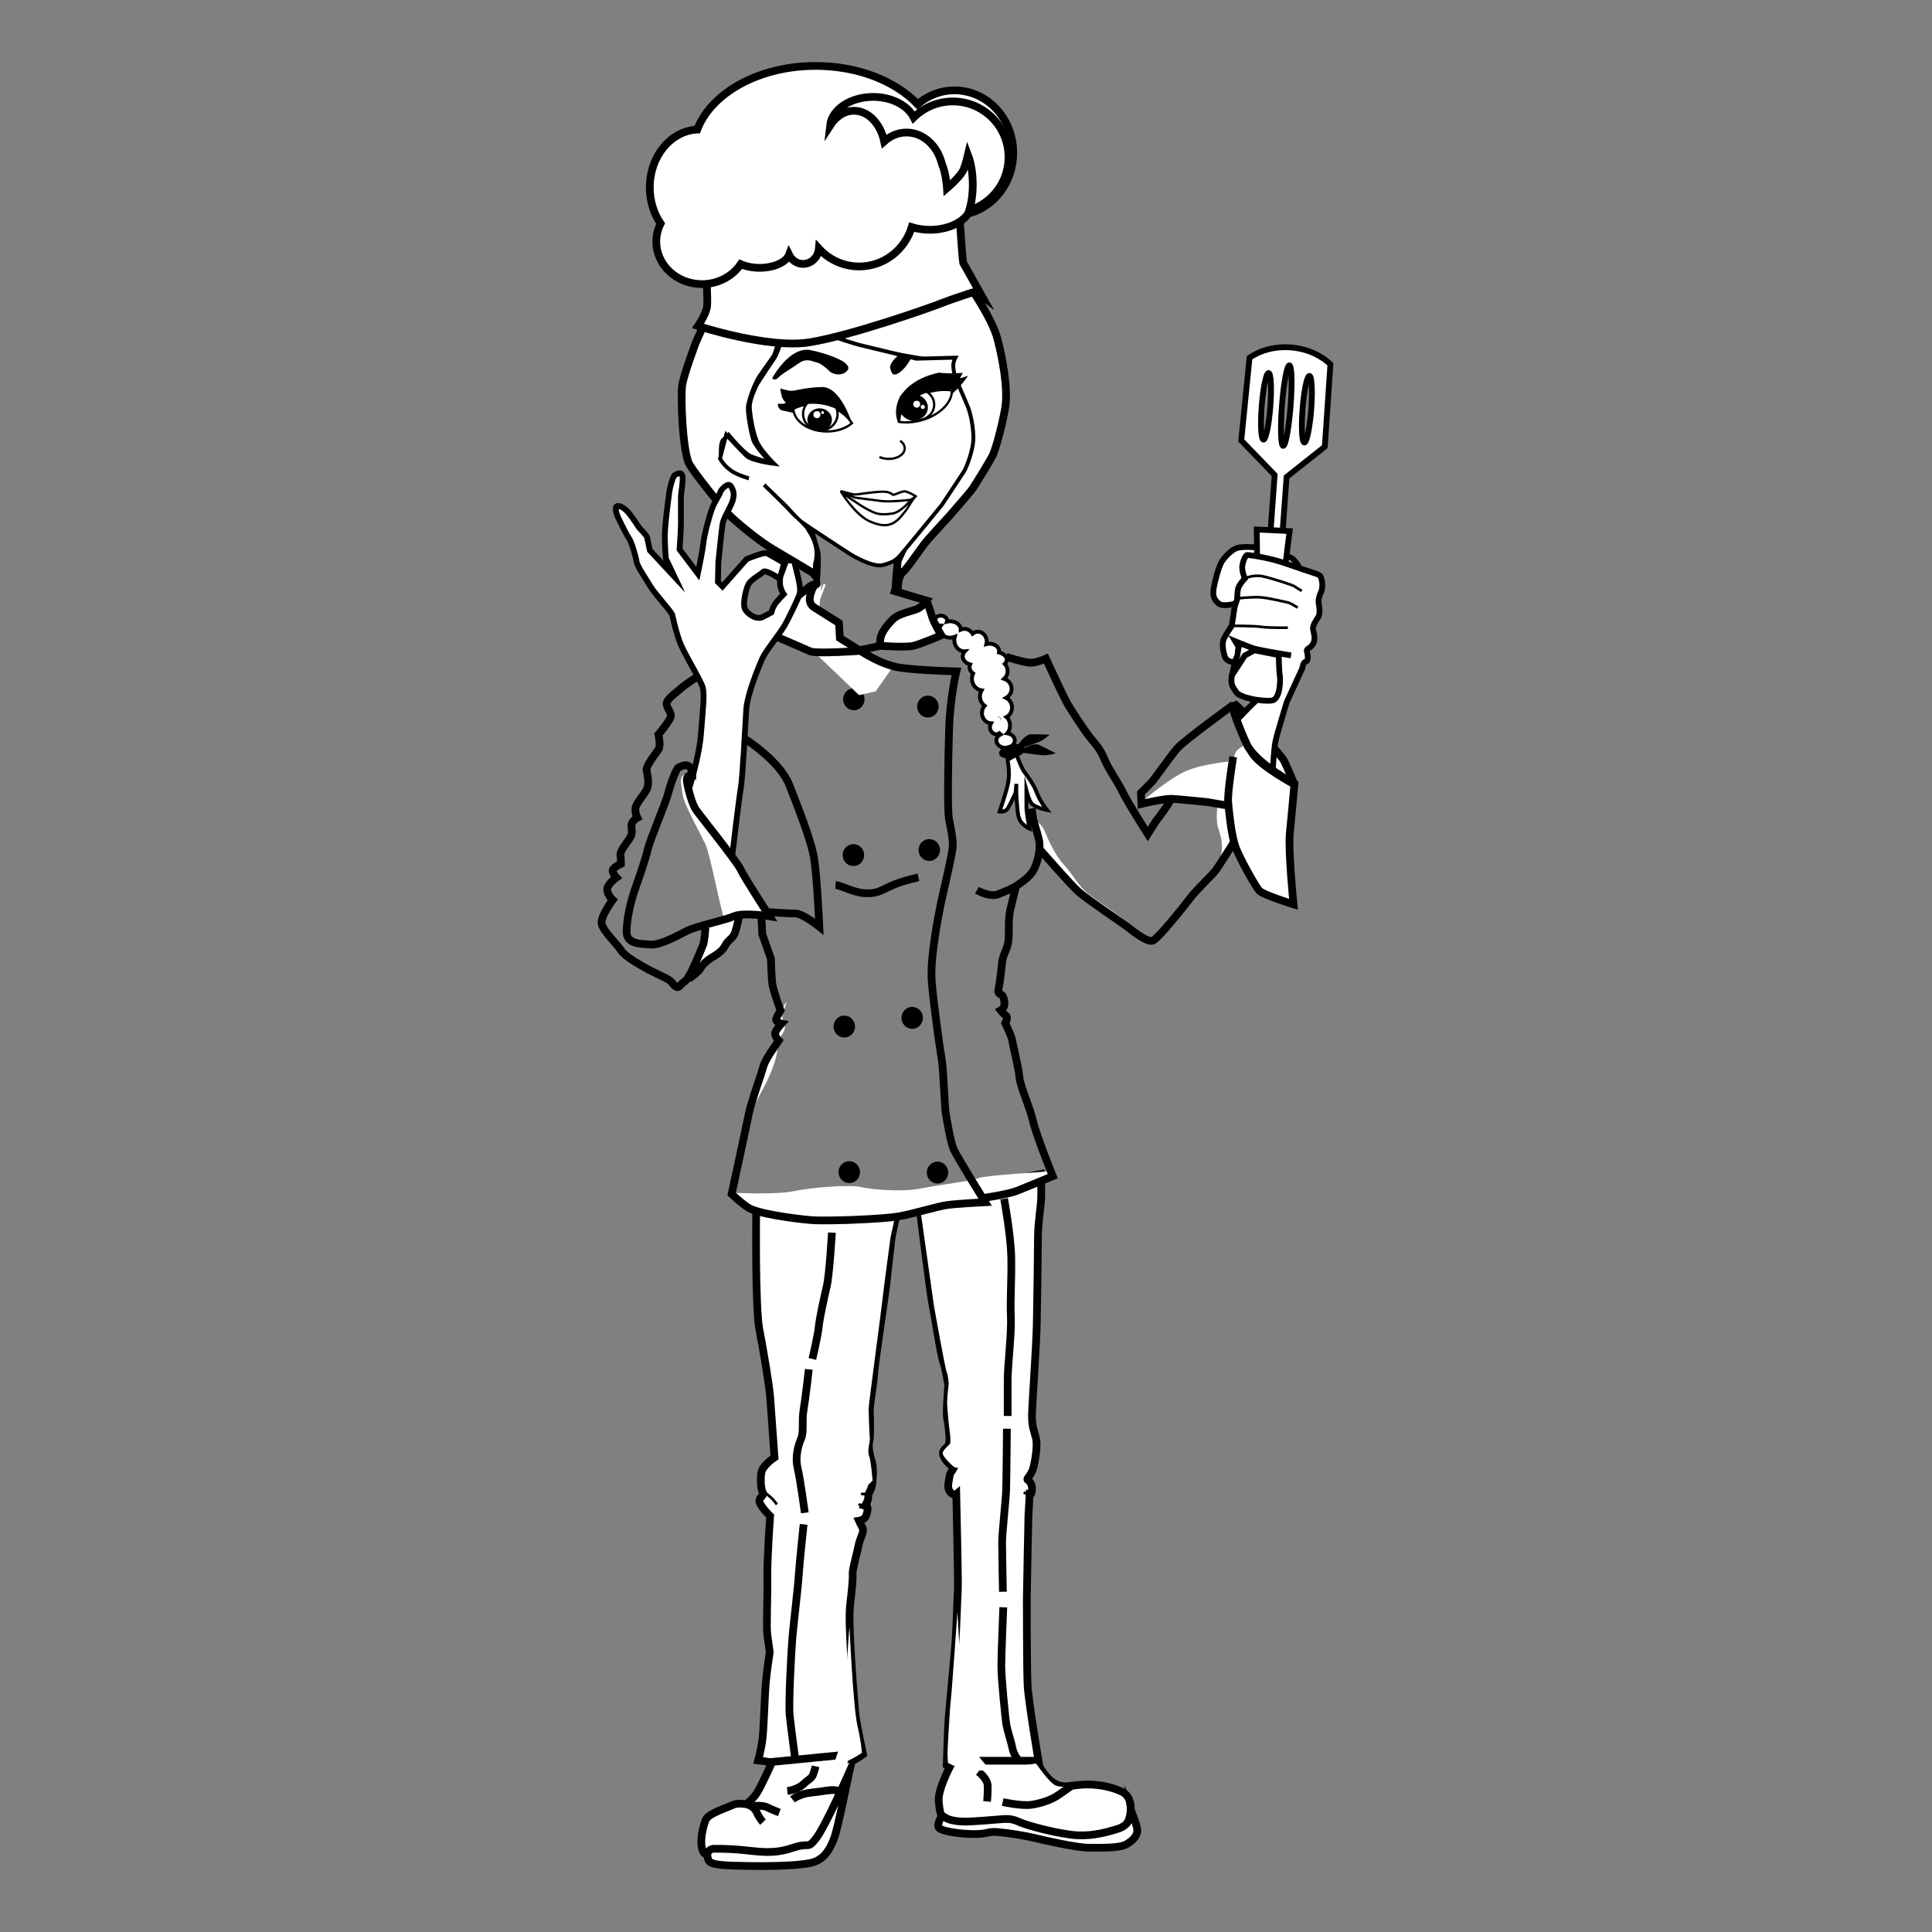 <?xml version="1.0" encoding="utf-8"?>
<!-- Generator: Adobe Illustrator 16.0.0, SVG Export Plug-In . SVG Version: 6.00 Build 0)  -->
<!DOCTYPE svg PUBLIC "-//W3C//DTD SVG 1.1//EN" "http://www.w3.org/Graphics/SVG/1.1/DTD/svg11.dtd">
<svg version="1.1" id="Calque_1" xmlns="http://www.w3.org/2000/svg" xmlns:xlink="http://www.w3.org/1999/xlink" x="0px" y="0px"
	 width="250px" height="250px" viewBox="0 0 250 250" enable-background="new 0 0 250 250" xml:space="preserve">
<rect x="0" y="0" width="250" height="250" fill="#808080" stroke="none"/>
<g id="schattierung">
	<g>
		<path fill="#FFFFFF" stroke="#000000" stroke-miterlimit="10" d="M97.85,156.614c0,0-0.155,12.481,0.412,15.421
			c0.568,2.939,1.29,7.323,1.393,8.715c0.103,1.393,0.567,7.84,0.567,7.84s-1.547,1.031-1.702,1.96
			c-0.155,0.928-0.051,2.27,0.207,2.631c0.257,0.359-0.774,0.617-0.362,1.392c0.413,0.774,1.29,1.6,1.29,1.6
			s-0.412,5.777-0.361,8.047c0.051,2.27-0.154,6.188,0,7.323c0.155,1.136,0.309,2.269,0.309,2.269s-0.36,2.218-0.515,4.023
			s-0.258,6.241-0.464,7.529c-0.207,1.289-0.516,2.425-0.516,2.425s1.032,0.103,2.063,0.361c1.031,0.257,4.332,0.771,5.982,0.722
			c1.65-0.051,3.971-0.929,4.384-1.135c0.413-0.207,1.134-0.723,1.134-0.723s-0.774-3.713-0.928-4.797
			c-0.154-1.082-0.619-7.58-0.67-8.922c-0.052-1.341-0.258-4.074-0.052-5.775c0.206-1.702,0.361-3.3,0.31-3.868
			c-0.052-0.567,0.619-2.837,0.773-3.714c0.155-0.876,0.774-1.753,0.516-2.217c-0.258-0.464-0.464-0.929-0.464-0.929
			s0.722-0.104,0.928-0.67c0.207-0.567,0.258-1.187,0.052-1.238c-0.207-0.051-0.207-0.051-0.207-0.051s0.465-0.671,0.414-1.135
			s0.412-0.825,0.515-1.6c0.103-0.773,0.207-2.218-0.104-3.196c-0.309-0.98-0.412-1.911-0.257-2.427
			c0.154-0.516,0.103-3.197,0.052-3.817c-0.052-0.618,0.515-3.713,0.566-4.899s1.496-10.624,1.6-11.759
			c0.103-1.135,0.67-5.931,0.67-5.931l0.567-2.682l3.095-0.671c0,0,1.341,10.831,1.599,12.018s1.032,6.395,1.393,7.427
			c0.36,1.031,0.67,3.146,0.67,3.146s-0.31,3.403-0.155,4.178c0.155,0.773,0.464,2.939,0.207,3.455
			c-0.258,0.515-0.98,0.671-0.67,1.444c0.309,0.773,0.876,1.135,1.186,1.444c0.31,0.31-0.309,0.464-0.413,1.236
			c-0.103,0.774-0.361,1.497,0.104,2.013c0.464,0.516,0.773,0.258,0.773,0.258s0.258,11.037,0.207,12.225
			c-0.052,1.186-0.207,5.363-0.31,6.859c-0.103,1.495-0.773,8.509-0.876,9.747c-0.104,1.238-0.258,6.188-0.258,6.188
			s2.218,0.876,4.59,0.928c2.372,0.052,3.868-0.051,4.899-0.361c1.032-0.308,2.424-0.875,2.424-0.875s-1.341-7.891-1.444-9.954
			c-0.104-2.063-0.104-10.573-0.104-11.294c0-0.723,0.207-10.572,0.207-10.572l0.154-2.786c0,0,0.258,0.104,0.31-0.67
			c0.052-0.773-0.361-1.135-0.567-1.289c-0.207-0.156,0.517-0.569,0.774-1.653c0.258-1.083,0.516-2.836,0.31-3.713
			c-0.207-0.877-0.567-1.496-0.515-3.197c0.051-1.701,0.567-8.871,0.618-11.656s0.154-9.438,0.154-11.191
			c0-1.753,0.361-3.816,0.413-5.003c0.051-1.186-0.052-3.146-0.052-3.146l-20.114,3.816l-16.659-0.772L97.85,156.614z"/>
		<path fill="none" stroke="#000000" stroke-width="0.346" stroke-miterlimit="10" d="M101.462,170.283"/>
		<ellipse cx="110.485" cy="90.486" rx="1.389" ry="1.418"/>
		<ellipse cx="120.066" cy="91.428" rx="1.389" ry="1.418"/>
		<ellipse cx="110.43" cy="110.648" rx="1.389" ry="1.419"/>
		<ellipse cx="120.248" cy="109.992" rx="1.389" ry="1.418"/>
		<ellipse cx="109.251" cy="132.833" rx="1.389" ry="1.419"/>
		<ellipse cx="118.037" cy="131.708" rx="1.389" ry="1.418"/>
		<ellipse cx="109.897" cy="151.673" rx="1.39" ry="1.418"/>
		<ellipse cx="121.313" cy="151.732" rx="1.389" ry="1.419"/>
		<path fill="#FFFFFF" stroke="#000000" stroke-miterlimit="10" d="M90.019,44.373c0,0-1.515,4.063-1.739,5.439
			c-0.221,1.359,0.032,8.798,0.952,10.308c0.919,1.508,4.286,5.658,5.057,6.453s3.798,3.354,5.67,4.45
			c1.871,1.095,5.221,3.11,5.221,3.11l0.454,0.547c0,0,0.202-2.679-0.035-3.431s-0.886-3.033-0.886-3.033l-5.981-6.076l-5.211-2.876
			c0,0-0.09-1.941,0.243-2.189c0.332-0.25,0.505-0.435,0.505-0.435s1.827,2.175,2.649,2.551c0.822,0.375,2.487,0.878,2.775,0.869
			c0.29-0.009,0.512-0.033,0.512-0.033s-2.192-2.243-2.502-3.196c-0.31-0.953-0.753-3.523-0.675-4.184
			c0.08-0.66,0.713-2.706,1.471-3.859c0.756-1.152,1.728-2.371,1.913-2.779c0.184-0.409,0.78-2.511,0.78-2.511l-2.942-0.832
			l-6.963-1.139L90.019,44.373z"/>
		<path fill="#FFFFFF" stroke="#000000" stroke-miterlimit="10" d="M115.897,76.532c-0.114-0.085,0.271-3.968,0.271-3.968
			l2.195-4.838l4.989-8.268l-1.437-12.367l-11.059-1.898l-2.773-1.536c0,0,5.428-5.949,11.076-5.982
			c5.647-0.032,6.16-0.729,6.16-0.729l0.603,0.782c0,0,2.491,3.649,3.134,6.08c0.643,2.432,1.428,6.507,1.01,8.981
			c-0.417,2.475-1.27,5.396-1.573,6.054c-0.304,0.658-2.405,4.1-2.782,4.578c-0.376,0.479-2.438,2.879-2.844,3.325
			c-0.408,0.446-2.855,3.094-3.259,3.646c-1.869,2.554-2.211,3.116-2.873,3.738c-0.468,0.44-0.714,2.139-0.419,2.525"/>
		<path fill="#FFFFFF" d="M132.393,85.188"/>
		<path fill="#FFFFFF" stroke="#000000" stroke-width="0.5" stroke-miterlimit="10" d="M93.975,56.26l-0.805,3.08
			c0,0,0.588,1.148,1.885,1.838c1.298,0.688,3.337,1.099,3.337,1.099l3.275,3.167c0,0,1.545,1.727,2.09,2.125
			c0.545,0.397,6.042,4.012,6.215,4.109c0.174,0.099,2.961,1.814,4.295,1.438c1.335-0.376,1.671-0.63,2.293-1.337
			c0.622-0.707,5.306-6.431,5.306-6.431s2.541-3.808,2.882-4.357c0.342-0.55,1.25-2.894,1.211-4.451
			c-0.04-1.557-0.393-3.054-0.67-3.78c-0.277-0.729-1.507-3.503-1.635-3.797c-0.129-0.291-0.385-1.534-0.275-1.982
			c0.109-0.447,0.247-0.698,0.247-0.698l-5.046,0.132l-7.371-1.778c0,0-2.784-0.75-5.101-1.785c-2.258-1.01-4.043-2.495-4.089-2.5
			c-0.092-0.008-1.13,4.411-1.13,4.411s-0.488,1.303-0.621,1.484s-2.177,3.229-2.323,3.521c-0.147,0.292-0.94,1.933-0.919,2.883
			c0.021,0.95,0.447,3.75,1.146,4.91c0.698,1.159,2.032,2.47,2.032,2.47s-2.874-0.352-3.59-1.019
			C95.899,58.343,93.975,56.26,93.975,56.26z"/>
		<g>
			<path fill="#FFFFFF" d="M109.574,63.92l5.64,0.618l2.964-0.299c0,0-1.742,2.416-2.046,2.542
				c-0.305,0.124-4.352-0.473-4.352-0.473L109.574,63.92z"/>
			<path d="M115.832,66.845c-0.996-0.037-4.027-0.482-4.058-0.487l-0.017-0.003l-2.309-2.498l5.766,0.631l3.068-0.309l-0.064,0.088
				c-0.179,0.25-1.758,2.433-2.067,2.56C116.121,66.837,116.057,66.853,115.832,66.845z M111.805,66.263
				c0.249,0.035,3.079,0.448,4.03,0.483c0.208,0.007,0.264-0.007,0.278-0.012c0.208-0.085,1.262-1.471,1.96-2.436l-2.859,0.289
				l-0.006-0.001l-5.508-0.604L111.805,66.263z"/>
		</g>
		<g>
			<path fill="#FFFFFF" d="M102.657,52.899c0.063,1.551,1.867,2.846,4.129,2.929c1.398,0.052,2.657-0.37,3.455-1.064
				c-0.926-1.425-2.638-2.416-4.631-2.488C104.536,52.234,103.524,52.466,102.657,52.899z"/>
			<path d="M106.781,55.977c-2.329-0.086-4.206-1.436-4.272-3.07l-0.004-0.097l0.086-0.043c0.917-0.459,1.963-0.681,3.024-0.642
				c1.982,0.074,3.757,1.029,4.75,2.557l0.07,0.109l-0.097,0.083C109.474,55.627,108.177,56.028,106.781,55.977z M102.813,52.989
				c0.13,1.438,1.852,2.612,3.98,2.69c1.249,0.047,2.452-0.306,3.251-0.945c-0.952-1.382-2.602-2.244-4.439-2.313
				C104.627,52.387,103.664,52.583,102.813,52.989z"/>
		</g>
		<g>
			<path fill="#FFFFFF" d="M120.395,50.684c-2.441,0.625-4.155,2.312-4.076,3.905c0.841,0.126,1.795,0.081,2.77-0.168
				c2.441-0.626,4.155-2.312,4.076-3.905C122.325,50.39,121.369,50.435,120.395,50.684z"/>
			<path d="M117.006,54.801L117.006,54.801c-0.242-0.009-0.48-0.03-0.709-0.065l-0.12-0.019l-0.006-0.121
				c-0.084-1.679,1.716-3.424,4.187-4.056c0.713-0.184,1.427-0.263,2.12-0.236c0.242,0.008,0.48,0.031,0.71,0.065l0.119,0.018
				l0.007,0.121c0.083,1.681-1.717,3.424-4.187,4.056C118.414,54.747,117.7,54.827,117.006,54.801z M116.465,54.459
				c0.179,0.023,0.366,0.039,0.552,0.045c0.665,0.024,1.351-0.052,2.036-0.228c2.275-0.582,3.95-2.128,3.967-3.631
				c-0.181-0.023-0.367-0.039-0.553-0.046c-0.665-0.024-1.35,0.053-2.036,0.228C118.157,51.41,116.48,52.956,116.465,54.459z"/>
		</g>
		<g>
			
				<ellipse transform="matrix(0.037 -0.999 0.999 0.037 48.674 157.651)" fill="#FFFFFF" cx="106.147" cy="53.567" rx="2.136" ry="2.232"/>
			<path d="M106.064,55.85c-1.311-0.049-2.34-1.112-2.294-2.371c0.047-1.259,1.152-2.244,2.463-2.194
				c1.312,0.047,2.341,1.111,2.294,2.371C108.481,54.914,107.376,55.898,106.064,55.85z M106.223,51.579
				c-1.149-0.042-2.116,0.814-2.157,1.91c-0.04,1.095,0.861,2.021,2.009,2.063c1.148,0.044,2.116-0.813,2.156-1.909
				C108.272,52.548,107.371,51.622,106.223,51.579z"/>
		</g>
		<g>
			
				<ellipse transform="matrix(0.037 -0.999 0.999 0.037 61.909 168.947)" fill="#FFFFFF" cx="118.611" cy="52.353" rx="2.041" ry="2.27"/>
			<path d="M118.533,54.538c-1.333-0.05-2.38-1.07-2.336-2.278c0.045-1.206,1.166-2.147,2.499-2.098
				c1.333,0.05,2.381,1.071,2.336,2.277C120.987,53.646,119.866,54.588,118.533,54.538z M118.684,50.459
				c-1.169-0.043-2.151,0.77-2.19,1.812c-0.039,1.044,0.881,1.927,2.05,1.971c1.169,0.043,2.152-0.771,2.192-1.813
				C120.775,51.386,119.854,50.502,118.684,50.459z"/>
		</g>
		<g>
			<path fill="#FFFFFF" d="M108.753,63.536c0,0,0.074,0.021,0.193,0.056c0.422,0.117,1.407,0.386,1.705,0.397
				c0.381,0.015,3.468-0.573,4.287-0.288c0.819,0.286,0.432,0.399,0.819,0.286c0.388-0.113,0.779-0.354,1.227-0.401
				s1.509,0.63,1.509,0.63s-0.399,0.433-0.847,0.479s-2.5,0.29-3.77,0.116l-3.292-0.429L108.753,63.536z"/>
			<path d="M114.547,65.015c-0.257-0.011-0.489-0.029-0.691-0.056l-3.313-0.432l-1.851-0.856l0.111-0.273l0,0
				c0,0,0.072,0.02,0.184,0.051c0.85,0.239,1.475,0.386,1.67,0.393c0.098,0.004,0.456-0.046,0.87-0.103
				c0.838-0.114,2.105-0.29,2.896-0.261c0.245,0.01,0.429,0.037,0.563,0.084c0.42,0.146,0.548,0.255,0.616,0.315
				c0.025-0.006,0.068-0.02,0.113-0.032c0.134-0.039,0.271-0.096,0.416-0.155c0.262-0.106,0.533-0.219,0.838-0.251
				c0.028-0.004,0.058-0.004,0.089-0.004c0.505,0.02,1.413,0.592,1.515,0.657l0.149,0.095l-0.121,0.131
				c-0.018,0.02-0.442,0.474-0.94,0.526l-0.104,0.011C117.046,64.909,115.688,65.056,114.547,65.015z M110.626,64.239l3.269,0.425
				c0.193,0.026,0.416,0.044,0.663,0.054c1.12,0.041,2.462-0.104,2.968-0.158l0.104-0.011c0.231-0.024,0.468-0.181,0.62-0.308
				c-0.332-0.194-0.902-0.497-1.203-0.508c-0.016-0.002-0.032-0.002-0.047,0c-0.262,0.028-0.513,0.131-0.756,0.23
				c-0.145,0.061-0.295,0.122-0.445,0.166c-0.125,0.036-0.175,0.051-0.23,0.049c-0.082-0.002-0.129-0.046-0.16-0.075
				c-0.045-0.041-0.139-0.128-0.52-0.261c-0.105-0.037-0.267-0.06-0.478-0.066c-0.764-0.029-2.016,0.144-2.845,0.258
				c-0.525,0.071-0.803,0.109-0.921,0.104c-0.081-0.003-0.203-0.022-0.35-0.053L110.626,64.239z"/>
		</g>
		<g>
			<path fill="#FFFFFF" d="M108.848,63.663c0,0,1.815,2.967,3.699,3.802c1.883,0.835,2.998,0.637,4.121-0.723
				c0.255-0.31,0.638-0.768,0.834-1.102c0.597-1.015,0.881-1.319,0.881-1.319s-0.345,0.189-0.888,0.79
				c-0.399,0.444-1.278,1.24-2.041,1.347c-1.797,0.253-2.229-0.046-3.293-0.596c-0.505-0.262-1.277-0.771-1.949-1.231
				C109.469,64.118,108.848,63.663,108.848,63.663z"/>
			<path d="M114.355,68.109c-0.53-0.02-1.14-0.187-1.868-0.509c-1.905-0.844-3.691-3.736-3.766-3.859
				c-0.037-0.061-0.026-0.139,0.026-0.187c0.051-0.049,0.131-0.052,0.187-0.011c0.007,0.005,0.629,0.46,1.362,0.965
				c0.866,0.596,1.516,1.006,1.934,1.223l0.179,0.093c0.633,0.329,1.05,0.548,1.777,0.573c0.337,0.013,0.745-0.015,1.248-0.087
				c0.706-0.098,1.559-0.861,1.951-1.298c0.553-0.613,0.912-0.813,0.927-0.822c0.047-0.025,0.104-0.024,0.149,0.005
				c0.045,0.027,0.073,0.078,0.071,0.132c-0.001,0.034-0.015,0.068-0.039,0.095c-0.012,0.013-0.292,0.323-0.862,1.294
				c-0.192,0.327-0.549,0.759-0.809,1.073l-0.04,0.048C116.027,67.751,115.278,68.143,114.355,68.109z M109.429,64.265
				c0.651,0.916,1.908,2.501,3.177,3.064c0.692,0.308,1.269,0.466,1.76,0.484c0.821,0.029,1.496-0.33,2.187-1.165l0.041-0.05
				c0.253-0.307,0.602-0.727,0.781-1.033c0.062-0.105,0.121-0.203,0.176-0.295c-0.253,0.27-1.192,1.21-2.075,1.335
				c-0.527,0.073-0.941,0.102-1.3,0.089c-0.795-0.03-1.259-0.271-1.903-0.607l-0.178-0.094c-0.429-0.221-1.09-0.639-1.966-1.241
				C109.875,64.578,109.635,64.41,109.429,64.265z"/>
		</g>
		<g>
			<path d="M116.358,46.076c0,0-1.185,0.977-1.015,1.557c0.169,0.582,0.22,0.966,1.005,0.421c0.786-0.546,1.404-1.735,1.404-1.735
				L116.358,46.076z"/>
			<path d="M115.753,48.464L115.753,48.464c-0.331-0.012-0.424-0.34-0.523-0.687l-0.029-0.103c-0.192-0.655,0.934-1.607,1.063-1.714
				l0.053-0.043l1.662,0.29l-0.094,0.179c-0.025,0.051-0.644,1.229-1.451,1.788C116.136,48.382,115.926,48.47,115.753,48.464z
				 M116.4,46.232c-0.427,0.365-1.015,1.02-0.915,1.359l0.029,0.103c0.093,0.326,0.145,0.47,0.249,0.473l0,0
				c0.069,0.003,0.212-0.037,0.5-0.235c0.569-0.395,1.056-1.156,1.257-1.503L116.4,46.232z"/>
		</g>
		<g>
			<path d="M100.105,48.919c0,0,2.191-4.003,4.788-3.461c2.597,0.544,5.299,1.665,4.633,2.407c-0.666,0.74-1.801,0.379-2.107,0.049
				c-0.307-0.33-1.174-1.063-1.681-1.147c-0.507-0.083-1.313-0.687-2.429,0.102c-1.114,0.789-2.221,1.385-2.62,1.817
				C100.29,49.118,100.105,48.919,100.105,48.919z"/>
			<path d="M100.22,49.112c-0.136-0.005-0.21-0.077-0.224-0.092l-0.073-0.078l0.051-0.094c0.082-0.15,2.042-3.679,4.522-3.586
				c0.143,0.005,0.285,0.021,0.426,0.051c1.779,0.372,4.534,1.251,4.827,2.146c0.06,0.181,0.02,0.354-0.114,0.504
				c-0.378,0.421-0.861,0.495-1.2,0.482c-0.494-0.018-0.941-0.229-1.127-0.432c-0.322-0.345-1.153-1.029-1.595-1.102
				c-0.124-0.02-0.258-0.065-0.4-0.115c-0.232-0.08-0.495-0.169-0.794-0.181c-0.383-0.014-0.752,0.107-1.125,0.372
				c-0.44,0.311-0.881,0.594-1.271,0.844c-0.588,0.378-1.097,0.705-1.326,0.953C100.591,49.009,100.396,49.12,100.22,49.112z
				 M104.486,45.559c-1.955-0.073-3.648,2.438-4.12,3.21c0.055-0.033,0.126-0.089,0.213-0.184c0.255-0.277,0.753-0.596,1.383-1.001
				c0.388-0.248,0.826-0.53,1.26-0.837c0.43-0.304,0.857-0.443,1.308-0.426c0.342,0.013,0.64,0.113,0.879,0.195
				c0.136,0.047,0.253,0.088,0.352,0.104c0.591,0.097,1.501,0.908,1.765,1.193c0.141,0.151,0.512,0.321,0.92,0.336
				c0.275,0.011,0.667-0.047,0.969-0.384c0.062-0.069,0.078-0.136,0.053-0.214c-0.191-0.582-2.258-1.456-4.607-1.948
				C104.739,45.578,104.612,45.563,104.486,45.559z"/>
		</g>
		<g>
			<path d="M124.039,48.913c0.095-0.117,0.196-0.296,0.294-0.5c-0.533,0.049-1.084,0.063-1.648,0.042
				c-0.352-0.012-0.839-0.044-1.178-0.082c-3.174,0.674-5.328,2.537-5.412,4.81c-0.014,0.389,0.039,0.77,0.149,1.14
				c0.047-0.012,0.093-0.024,0.139-0.036c0.005-1.561,1.695-3.181,4.077-3.791c0.975-0.25,1.93-0.296,2.77-0.168
				c0.007,0.147,0,0.298-0.023,0.446c0.642-0.576,1.203-1.199,1.67-1.86C124.351,49.102,123.799,49.209,124.039,48.913z"/>
			<path d="M116.141,54.501l-0.041-0.137c-0.116-0.394-0.168-0.792-0.154-1.187c0.085-2.313,2.256-4.255,5.529-4.95l0.024-0.005
				l0.023,0.003c0.349,0.039,0.837,0.07,1.167,0.082c0.545,0.021,1.094,0.006,1.63-0.041l0.261-0.023l-0.114,0.236
				c-0.094,0.193-0.184,0.35-0.264,0.463c0.148-0.02,0.377-0.08,0.624-0.169l0.442-0.158l-0.272,0.384
				c-0.472,0.667-1.041,1.301-1.692,1.885l-0.309,0.277l0.063-0.41c0.014-0.099,0.022-0.197,0.023-0.294
				c-0.18-0.022-0.365-0.039-0.552-0.046c-0.665-0.025-1.349,0.052-2.035,0.228c-2.293,0.588-3.96,2.122-3.965,3.647l-0.001,0.113
				l-0.163,0.043c-0.029,0.008-0.058,0.016-0.087,0.024L116.141,54.501z M121.514,48.522c-3.123,0.671-5.191,2.5-5.271,4.664
				c-0.008,0.211,0.005,0.421,0.037,0.632c0.296-1.494,1.948-2.905,4.142-3.467c0.713-0.183,1.427-0.263,2.12-0.237
				c0.242,0.009,0.479,0.031,0.71,0.066l0.119,0.018l0.006,0.122c0.002,0.028,0.002,0.06,0.003,0.09
				c0.407-0.389,0.779-0.798,1.108-1.222c-0.141,0.035-0.285,0.062-0.393,0.056c-0.154-0.005-0.218-0.074-0.244-0.132
				c-0.04-0.086-0.016-0.185,0.072-0.292c0.047-0.06,0.099-0.138,0.155-0.237c-0.463,0.031-0.933,0.038-1.4,0.021
				C122.351,48.592,121.868,48.562,121.514,48.522z"/>
		</g>
		<g>
			<ellipse transform="matrix(0.037 -0.999 0.999 0.037 61.214 168.961)" cx="118.285" cy="52.715" rx="1.512" ry="1.633"/>
			<path d="M118.227,54.373c-0.982-0.038-1.753-0.812-1.72-1.726c0.034-0.916,0.861-1.631,1.842-1.595
				c0.981,0.037,1.752,0.812,1.719,1.727C120.034,53.694,119.208,54.41,118.227,54.373z M118.339,51.35
				c-0.819-0.03-1.507,0.558-1.535,1.309c-0.028,0.751,0.615,1.388,1.434,1.418c0.817,0.031,1.505-0.556,1.533-1.309
				C119.799,52.017,119.157,51.381,118.339,51.35z"/>
		</g>
		<path d="M110.242,54.764c0,0-1.447-4.732-3.884-4.684c-2.437,0.05-3.571,0.594-4.201,0.477c-0.63-0.118-1.191-0.292-1.191-0.292
			s0.073,0.646,0.227,1.106c0.153,0.461,0.513,0.747,0.513,0.747s-0.402,0.222-0.843,0.121c-0.439-0.102-0.127,0.758,0.312,0.859
			c0.439,0.1,1.382,0.308,1.382,0.308l0.19-0.654c0.886-0.392,1.907-0.576,2.979-0.485
			C107.713,52.435,109.385,53.297,110.242,54.764z"/>
		<g>
			<ellipse transform="matrix(0.037 -0.999 0.999 0.037 47.858 158.302)" cx="106.065" cy="54.32" rx="1.339" ry="1.435"/>
			<path d="M106.008,55.81c-0.873-0.032-1.558-0.726-1.527-1.545c0.031-0.82,0.765-1.461,1.638-1.428
				c0.873,0.031,1.557,0.725,1.527,1.545C107.616,55.201,106.881,55.842,106.008,55.81z M106.107,53.134
				c-0.708-0.026-1.306,0.484-1.329,1.141c-0.025,0.658,0.533,1.213,1.241,1.238c0.709,0.026,1.306-0.485,1.331-1.143
				C107.374,53.714,106.817,53.158,106.107,53.134z"/>
		</g>
		<circle fill="#FFFFFF" cx="105.708" cy="53.654" r="0.455"/>
		<circle fill="#FFFFFF" cx="118.621" cy="52.303" r="0.451"/>
		<circle fill="#FFFFFF" cx="106.448" cy="53.387" r="0.188"/>
		<circle fill="#FFFFFF" cx="119.411" cy="52.659" r="0.266"/>
		<g>
			
				<ellipse transform="matrix(0.037 -0.999 0.999 0.037 32.306 157.745)" fill="#FFFFFF" cx="98.005" cy="62.109" rx="0.968" ry="1.07"/>
			<path fill="#FFFFFF" d="M97.964,63.131c-0.617-0.022-1.101-0.497-1.081-1.058c0.021-0.561,0.54-0.998,1.157-0.976
				c0.617,0.022,1.102,0.497,1.081,1.058S98.581,63.153,97.964,63.131z M98.037,61.196c-0.563-0.021-1.036,0.374-1.055,0.879
				c-0.019,0.508,0.424,0.937,0.986,0.957s1.035-0.374,1.054-0.881C99.041,61.646,98.599,61.218,98.037,61.196z"/>
		</g>
		
			<linearGradient id="SVGID_1_" gradientUnits="userSpaceOnUse" x1="190.958" y1="-3944.336" x2="207.427" y2="-3944.336" gradientTransform="matrix(0.999 0.037 0.037 -0.999 64.732 -3913.359)">
			<stop  offset="0" style="stop-color:#FFFFFF;stop-opacity:0"/>
			<stop  offset="0.01" style="stop-color:#FFFFFF;stop-opacity:0.028"/>
			<stop  offset="0.059" style="stop-color:#FFFFFF;stop-opacity:0.166"/>
			<stop  offset="0.113" style="stop-color:#FFFFFF;stop-opacity:0.317"/>
			<stop  offset="0.173" style="stop-color:#FFFFFF;stop-opacity:0.486"/>
			<stop  offset="0.244" style="stop-color:#FFFFFF;stop-opacity:0.686"/>
			<stop  offset="0.356" style="stop-color:#FFFFFF"/>
			<stop  offset="0.535" style="stop-color:#FFFFFF;stop-opacity:0.855"/>
			<stop  offset="0.6" style="stop-color:#FFFFFF;stop-opacity:0.803"/>
			<stop  offset="0.646" style="stop-color:#FFFFFF;stop-opacity:0.766"/>
			<stop  offset="0.682" style="stop-color:#FFFFFF;stop-opacity:0.736"/>
			<stop  offset="0.714" style="stop-color:#FFFFFF;stop-opacity:0.71"/>
			<stop  offset="0.718" style="stop-color:#FFFFFF;stop-opacity:0.707"/>
			<stop  offset="1" style="stop-color:#FFFFFF;stop-opacity:0"/>
		</linearGradient>
		<path fill="url(#SVGID_1_)" d="M112.896,31.462c6.778,0.863,11.981,4.976,12.566,9.597c0.025-0.217,0.043-0.436,0.051-0.657
			c0.197-5.324-4.625-9.823-10.772-10.052c-1.931-0.071-3.761,0.287-5.371,0.977C110.508,31.267,111.69,31.308,112.896,31.462z"/>
		<path fill="#FFFFFF" d="M98.445,65.502c4.281,1.979,6.981,5.299,6.578,7.842c0.054-0.107,0.103-0.217,0.145-0.331
			c1.034-2.734-1.351-6.169-5.328-7.675c-1.249-0.473-2.507-0.698-3.675-0.701C96.919,64.862,97.684,65.15,98.445,65.502z"/>
		
			<linearGradient id="SVGID_2_" gradientUnits="userSpaceOnUse" x1="185.704" y1="-3946.143" x2="206.274" y2="-3946.143" gradientTransform="matrix(0.999 0.037 0.037 -0.999 64.732 -3913.359)">
			<stop  offset="0" style="stop-color:#FFFFFF;stop-opacity:0"/>
			<stop  offset="0.01" style="stop-color:#FFFFFF;stop-opacity:0.028"/>
			<stop  offset="0.059" style="stop-color:#FFFFFF;stop-opacity:0.166"/>
			<stop  offset="0.113" style="stop-color:#FFFFFF;stop-opacity:0.317"/>
			<stop  offset="0.173" style="stop-color:#FFFFFF;stop-opacity:0.486"/>
			<stop  offset="0.244" style="stop-color:#FFFFFF;stop-opacity:0.686"/>
			<stop  offset="0.356" style="stop-color:#FFFFFF"/>
			<stop  offset="0.535" style="stop-color:#FFFFFF;stop-opacity:0.855"/>
			<stop  offset="0.6" style="stop-color:#FFFFFF;stop-opacity:0.803"/>
			<stop  offset="0.646" style="stop-color:#FFFFFF;stop-opacity:0.766"/>
			<stop  offset="0.682" style="stop-color:#FFFFFF;stop-opacity:0.736"/>
			<stop  offset="0.714" style="stop-color:#FFFFFF;stop-opacity:0.71"/>
			<stop  offset="0.718" style="stop-color:#FFFFFF;stop-opacity:0.707"/>
			<stop  offset="1" style="stop-color:#FFFFFF;stop-opacity:0"/>
		</linearGradient>
		<path fill="url(#SVGID_2_)" d="M124.295,42.107c0.004-0.219-0.001-0.438-0.018-0.659c-0.012-0.162-0.03-0.323-0.053-0.482
			c-0.021-0.455-0.132-0.895-0.319-1.313c-1.503-4.357-7.154-7.314-13.637-6.829c-2.305,0.172-4.44,0.759-6.274,1.647
			c1.348-0.203,2.759-0.312,4.21-0.312c3.907,0.001,7.472,0.787,10.266,2.101c-0.306-0.04-0.619-0.065-0.937-0.075
			c-1.185-0.035-2.307,0.146-3.291,0.493c0.699-0.031,1.425-0.012,2.167,0.065c2.365,0.245,4.427,1.017,5.84,2.062
			C123.261,39.803,123.967,40.917,124.295,42.107z"/>
		
			<linearGradient id="SVGID_3_" gradientUnits="userSpaceOnUse" x1="183.948" y1="-3950.841" x2="206.123" y2="-3950.841" gradientTransform="matrix(0.999 0.037 0.037 -0.999 64.732 -3913.359)">
			<stop  offset="0" style="stop-color:#FFFFFF;stop-opacity:0"/>
			<stop  offset="0.01" style="stop-color:#FFFFFF;stop-opacity:0.028"/>
			<stop  offset="0.059" style="stop-color:#FFFFFF;stop-opacity:0.166"/>
			<stop  offset="0.113" style="stop-color:#FFFFFF;stop-opacity:0.317"/>
			<stop  offset="0.173" style="stop-color:#FFFFFF;stop-opacity:0.486"/>
			<stop  offset="0.244" style="stop-color:#FFFFFF;stop-opacity:0.686"/>
			<stop  offset="0.356" style="stop-color:#FFFFFF"/>
			<stop  offset="0.535" style="stop-color:#FFFFFF;stop-opacity:0.855"/>
			<stop  offset="0.6" style="stop-color:#FFFFFF;stop-opacity:0.803"/>
			<stop  offset="0.646" style="stop-color:#FFFFFF;stop-opacity:0.766"/>
			<stop  offset="0.682" style="stop-color:#FFFFFF;stop-opacity:0.736"/>
			<stop  offset="0.714" style="stop-color:#FFFFFF;stop-opacity:0.71"/>
			<stop  offset="0.718" style="stop-color:#FFFFFF;stop-opacity:0.707"/>
			<stop  offset="1" style="stop-color:#FFFFFF;stop-opacity:0"/>
		</linearGradient>
		<path fill="url(#SVGID_3_)" d="M123.73,45.591c-3.097,0.006-6.711-0.479-10.473-1.495c-4.45-1.202-8.348-2.942-11.196-4.851
			l0.065,0.069c0.266-0.258,0.361-0.615,0.375-0.983l-0.119-0.041c2.849,1.908,6.747,3.65,11.196,4.851
			c3.762,1.017,7.377,1.501,10.473,1.496l-0.166,0.005c-0.011,0.35-0.313,0.592-0.337,0.948"/>
		<path d="M114.882,59.528c-0.406-0.014-0.801-0.102-1.144-0.252l0.121-0.272c0.308,0.136,0.665,0.215,1.034,0.229
			c1.093,0.04,2.003-0.491,2.028-1.186c0.012-0.325-0.173-0.642-0.524-0.893l0.171-0.241c0.435,0.311,0.666,0.718,0.649,1.145
			C117.187,58.915,116.139,59.576,114.882,59.528z"/>
		
			<linearGradient id="SVGID_4_" gradientUnits="userSpaceOnUse" x1="179.173" y1="-3958.838" x2="179.754" y2="-3949.431" gradientTransform="matrix(0.999 0.037 0.037 -0.999 64.732 -3913.359)">
			<stop  offset="0" style="stop-color:#FFFFFF;stop-opacity:0"/>
			<stop  offset="0.01" style="stop-color:#FFFFFF;stop-opacity:0.028"/>
			<stop  offset="0.059" style="stop-color:#FFFFFF;stop-opacity:0.166"/>
			<stop  offset="0.113" style="stop-color:#FFFFFF;stop-opacity:0.317"/>
			<stop  offset="0.173" style="stop-color:#FFFFFF;stop-opacity:0.486"/>
			<stop  offset="0.244" style="stop-color:#FFFFFF;stop-opacity:0.686"/>
			<stop  offset="0.356" style="stop-color:#FFFFFF"/>
			<stop  offset="0.535" style="stop-color:#FFFFFF;stop-opacity:0.855"/>
			<stop  offset="0.6" style="stop-color:#FFFFFF;stop-opacity:0.803"/>
			<stop  offset="0.646" style="stop-color:#FFFFFF;stop-opacity:0.766"/>
			<stop  offset="0.682" style="stop-color:#FFFFFF;stop-opacity:0.736"/>
			<stop  offset="0.714" style="stop-color:#FFFFFF;stop-opacity:0.71"/>
			<stop  offset="0.718" style="stop-color:#FFFFFF;stop-opacity:0.707"/>
			<stop  offset="1" style="stop-color:#FFFFFF;stop-opacity:0"/>
		</linearGradient>
		<path fill="url(#SVGID_4_)" d="M96.087,50.634c-0.383-1.062-0.54-2.352-0.394-3.715c0.205-1.928,0.968-3.579,1.987-4.584
			c0,0-1.926,4.285-1.074,4.139c0.853-0.146,2.042-4.161,2.042-4.161c0.399,1.374,0.258,3.188-0.502,4.971
			c-0.539,1.262-1.305,2.31-2.158,3.051"/>
		
			<ellipse transform="matrix(0.493 -0.87 0.87 0.493 -0.973 131.625)" fill="#FFFFFF" cx="112.476" cy="66.647" rx="0.319" ry="0.778"/>
		
			<ellipse transform="matrix(0.494 -0.87 0.87 0.494 -0.661 132.87)" fill="#FFFFFF" cx="113.769" cy="67.003" rx="0.22" ry="0.537"/>
		<path opacity="0.48" fill="#FFFFFF" enable-background="new    " d="M98.263,61.687c0.389,0.179,0.602,0.57,0.538,0.938
			c0.041-0.049,0.077-0.104,0.104-0.164c0.189-0.411-0.026-0.914-0.481-1.123c-0.456-0.207-0.977-0.043-1.166,0.368
			c-0.027,0.061-0.046,0.124-0.057,0.187C97.438,61.603,97.874,61.509,98.263,61.687z"/>
		
			<linearGradient id="SVGID_5_" gradientUnits="userSpaceOnUse" x1="185.56" y1="-3947.1" x2="203.203" y2="-3949.781" gradientTransform="matrix(0.999 0.037 0.037 -0.999 64.732 -3913.359)">
			<stop  offset="0" style="stop-color:#FFFFFF;stop-opacity:0"/>
			<stop  offset="0.01" style="stop-color:#FFFFFF;stop-opacity:0.028"/>
			<stop  offset="0.059" style="stop-color:#FFFFFF;stop-opacity:0.166"/>
			<stop  offset="0.113" style="stop-color:#FFFFFF;stop-opacity:0.317"/>
			<stop  offset="0.173" style="stop-color:#FFFFFF;stop-opacity:0.486"/>
			<stop  offset="0.244" style="stop-color:#FFFFFF;stop-opacity:0.686"/>
			<stop  offset="0.356" style="stop-color:#FFFFFF"/>
			<stop  offset="0.535" style="stop-color:#FFFFFF;stop-opacity:0.855"/>
			<stop  offset="0.6" style="stop-color:#FFFFFF;stop-opacity:0.803"/>
			<stop  offset="0.646" style="stop-color:#FFFFFF;stop-opacity:0.766"/>
			<stop  offset="0.682" style="stop-color:#FFFFFF;stop-opacity:0.736"/>
			<stop  offset="0.714" style="stop-color:#FFFFFF;stop-opacity:0.71"/>
			<stop  offset="0.718" style="stop-color:#FFFFFF;stop-opacity:0.707"/>
			<stop  offset="1" style="stop-color:#FFFFFF;stop-opacity:0"/>
		</linearGradient>
		<path fill="url(#SVGID_5_)" d="M121.283,41.567c-2.547,0.082-5.484-0.307-8.5-1.213c-3.568-1.074-6.642-2.692-8.839-4.504
			l0.012,0.001c0.021,0.366,0.291,1.12-0.344,1.058l-0.013-0.009c2.197,1.81,5.271,3.429,8.84,4.501
			c0.429,0.131,0.862,0.25,1.298,0.36c0.425,0.108,0.852,0.207,1.282,0.297c0.419,0.086,0.839,0.164,1.261,0.233
			c0.41,0.065,0.822,0.123,1.235,0.172c0.4,0.046,0.8,0.082,1.203,0.109c0.387,0.025,0.775,0.043,1.164,0.05
			c0.189,0.003,0.378,0.005,0.566,0.002c0.093-0.001,0.186-0.001,0.28-0.003c0.045-0.001,0.092-0.003,0.137-0.005
			c0.033,0,0.1,0.007,0.056-0.038c-0.014-0.014-0.034-0.021-0.046-0.039c-0.042-0.064-0.045-0.155-0.038-0.23
			c0.008-0.089,0.034-0.172,0.056-0.257c0.01-0.041,0.013-0.07,0.032-0.108c0.025-0.055,0.071-0.104,0.108-0.152
			c0.021-0.027,0.045-0.062,0.072-0.086c0.014-0.014,0.032-0.025,0.048-0.038c0.019-0.019,0.04-0.033,0.061-0.048
			c0.021-0.016,0.043-0.041,0.068-0.05"/>
		
			<linearGradient id="SVGID_6_" gradientUnits="userSpaceOnUse" x1="177.203" y1="-3958.918" x2="177.203" y2="-3949.935" gradientTransform="matrix(0.999 0.037 0.037 -0.999 64.732 -3913.359)">
			<stop  offset="0" style="stop-color:#FFFFFF;stop-opacity:0"/>
			<stop  offset="0.01" style="stop-color:#FFFFFF;stop-opacity:0.028"/>
			<stop  offset="0.059" style="stop-color:#FFFFFF;stop-opacity:0.166"/>
			<stop  offset="0.113" style="stop-color:#FFFFFF;stop-opacity:0.317"/>
			<stop  offset="0.173" style="stop-color:#FFFFFF;stop-opacity:0.486"/>
			<stop  offset="0.244" style="stop-color:#FFFFFF;stop-opacity:0.686"/>
			<stop  offset="0.356" style="stop-color:#FFFFFF"/>
			<stop  offset="0.535" style="stop-color:#FFFFFF;stop-opacity:0.855"/>
			<stop  offset="0.6" style="stop-color:#FFFFFF;stop-opacity:0.803"/>
			<stop  offset="0.646" style="stop-color:#FFFFFF;stop-opacity:0.766"/>
			<stop  offset="0.682" style="stop-color:#FFFFFF;stop-opacity:0.736"/>
			<stop  offset="0.714" style="stop-color:#FFFFFF;stop-opacity:0.71"/>
			<stop  offset="0.718" style="stop-color:#FFFFFF;stop-opacity:0.707"/>
			<stop  offset="1" style="stop-color:#FFFFFF;stop-opacity:0"/>
		</linearGradient>
		<path fill="url(#SVGID_6_)" d="M95.057,49.41c-0.424-0.016-0.849-0.031-1.273-0.047l0.137,0.187
			c-0.383-1.061-0.541-2.352-0.395-3.716c0.197-1.844,0.905-3.437,1.859-4.45l0.019,0.086c0.522,0.019,0.935,0.044,1.368,0.203
			l0.021-0.244c-1.019,1.004-1.783,2.657-1.987,4.583c-0.146,1.364,0.011,2.653,0.394,3.715"/>
		
			<linearGradient id="SVGID_7_" gradientUnits="userSpaceOnUse" x1="174.596" y1="-3957.669" x2="175.043" y2="-3948.53" gradientTransform="matrix(0.999 0.037 0.037 -0.999 64.732 -3913.359)">
			<stop  offset="0" style="stop-color:#FFFFFF;stop-opacity:0"/>
			<stop  offset="0.01" style="stop-color:#FFFFFF;stop-opacity:0.028"/>
			<stop  offset="0.059" style="stop-color:#FFFFFF;stop-opacity:0.166"/>
			<stop  offset="0.113" style="stop-color:#FFFFFF;stop-opacity:0.317"/>
			<stop  offset="0.173" style="stop-color:#FFFFFF;stop-opacity:0.486"/>
			<stop  offset="0.244" style="stop-color:#FFFFFF;stop-opacity:0.686"/>
			<stop  offset="0.356" style="stop-color:#FFFFFF"/>
			<stop  offset="0.535" style="stop-color:#FFFFFF;stop-opacity:0.855"/>
			<stop  offset="0.6" style="stop-color:#FFFFFF;stop-opacity:0.803"/>
			<stop  offset="0.646" style="stop-color:#FFFFFF;stop-opacity:0.766"/>
			<stop  offset="0.682" style="stop-color:#FFFFFF;stop-opacity:0.736"/>
			<stop  offset="0.714" style="stop-color:#FFFFFF;stop-opacity:0.71"/>
			<stop  offset="0.718" style="stop-color:#FFFFFF;stop-opacity:0.707"/>
			<stop  offset="1" style="stop-color:#FFFFFF;stop-opacity:0"/>
		</linearGradient>
		<path fill="url(#SVGID_7_)" d="M90.917,48.288c0.389,0.015,0.781,0.018,1.166,0.052c0.002,0.116,0.024,0.284-0.009,0.399
			l0.029,0.147c-0.282-1.2-0.289-2.619,0.042-4.081c0.467-2.063,1.503-3.76,2.736-4.722L94.79,40.12
			c-0.293-0.257-0.941-0.302-1.365-0.305l0.122-0.031c-1.163,0.979-2.132,2.617-2.579,4.594c-0.331,1.461-0.323,2.881-0.042,4.08"/>
		<polygon fill="#FFFFFF" points="103.12,81.827 102.952,81.582 104.222,80.706 104.822,80.371 105.464,78.411 106.572,75.551 
			106.849,75.658 105.743,78.511 105.068,80.574 104.373,80.962 		"/>
		<path fill="#FFFFFF" d="M105.471,75.585l0.808-0.08l-0.269,3.421c0,0-1.024-0.431-1.158-0.809
			c-0.135-0.377-0.108-1.266-0.108-1.266L105.471,75.585"/>
		<path d="M131.522,96.665c0,0,1.038-1.658,1.919-1.658c0.881,0,2.384,0.053,2.384,0.053s-0.622,0.621-1.348,0.933
			c-0.726,0.311-2.488,0.829-2.488,0.829L131.522,96.665z"/>
		<path d="M132.031,97.066c0,0,1.65-1.051,2.445-0.672s2.13,1.073,2.13,1.073s-0.829,0.294-1.618,0.262
			c-0.789-0.03-2.603-0.321-2.603-0.321L132.031,97.066z"/>
		<g>
			<path fill="#FFFFFF" stroke="#000000" stroke-width="0.5" stroke-miterlimit="10" d="M133.544,104.026
				c0.52,0.519,1.918,0.777,1.918,0.777s-0.933-1.192-1.296-2.229c-0.363-1.037-1.348-2.334-1.659-2.747
				c-0.311-0.415-0.986-2.178-0.986-2.178l-1.14,0.674c0,0,0.312,1.556,0.104,2.8s-1.141,3.888-1.141,3.888s0.778,0.155,1.141-0.519
				c0.362-0.675,0.933-1.918,0.933-1.918l0.103-1.141c0,0-0.052,1.192,0.053,2.333c0.104,1.141,0.104,2.125,0.623,2.696
				c0.517,0.57,1.035,0.776,1.035,0.776s-0.414-1.969-0.414-2.851c0-0.811,0-1.917,0-2.09
				C132.99,102.935,133.249,103.73,133.544,104.026z"/>
			<path fill="#FFFFFF" stroke="#000000" stroke-width="0.5" stroke-miterlimit="10" d="M131.315,95.811
				c0-0.466-0.421-0.836-0.969-0.923c0.206-0.231,0.348-0.581,0.348-0.995c0-0.482-0.188-0.889-0.455-1.104
				c0.421-0.224,0.713-0.688,0.713-1.229c0-0.562-0.313-1.044-0.759-1.257c0.421-0.238,0.707-0.676,0.707-1.18
				c0-0.598-0.399-1.101-0.952-1.289c0.26-0.243,0.434-0.591,0.434-0.992c0-0.366-0.138-0.697-0.36-0.937
				c0.16-0.158,0.257-0.342,0.257-0.54c0-0.424-0.42-0.787-1.022-0.948c0.009-0.048,0.037-0.091,0.037-0.141
				c0-0.545-0.568-0.986-1.27-0.986c-0.14,0-0.269,0.029-0.395,0.062c0.024-0.104,0.058-0.207,0.058-0.32
				c0-0.716-0.522-1.295-1.166-1.295c-0.255,0-0.479,0.109-0.671,0.264c-0.234-0.378-0.624-0.627-1.066-0.627
				c-0.166,0-0.324,0.038-0.47,0.102c0-0.008,0.003-0.016,0.003-0.024c0-0.586-0.616-1.063-1.375-1.063
				c-0.148,0-0.288,0.022-0.422,0.057c0.012-0.045,0.034-0.087,0.034-0.135c0-0.357-0.359-0.647-0.803-0.647
				c-0.444,0-0.804,0.29-0.804,0.647c0,0.354,0.351,0.638,0.787,0.646c-0.102,0.148-0.165,0.315-0.165,0.495
				c0,0.588,0.615,1.063,1.374,1.063c0.219,0,0.423-0.043,0.607-0.113c-0.037,0.135-0.063,0.274-0.063,0.423
				c0,0.803,0.58,1.453,1.296,1.453c0.027,0,0.053-0.007,0.081-0.009c-0.169,0.186-0.288,0.405-0.288,0.656
				c0,0.501,0.408,0.909,0.959,1.049c-0.046,0.111-0.078,0.228-0.078,0.351c0,0.329,0.183,0.622,0.467,0.826
				c-0.097,0.205-0.157,0.433-0.157,0.678c0,0.771,0.545,1.403,1.25,1.508c-0.132,0.228-0.213,0.49-0.213,0.773
				c0,0.499,0.239,0.938,0.604,1.218c-0.212,0.242-0.345,0.569-0.345,0.933c0,0.727,0.521,1.308,1.171,1.337
				c-0.078,0.142-0.134,0.299-0.134,0.478c0,0.516,0.372,0.934,0.83,0.934c0.145,0,0.274-0.053,0.392-0.126
				c0.047,0.054,0.094,0.109,0.148,0.147c-0.318,0.173-0.541,0.45-0.541,0.782c0,0.529,0.533,0.959,1.192,0.959
				S131.315,96.34,131.315,95.811z M129.348,92.879c-0.001,0.002-0.002,0.003-0.003,0.004
				C129.346,92.882,129.347,92.881,129.348,92.879C129.348,92.879,129.348,92.879,129.348,92.879z"/>
		</g>
		<ellipse transform="matrix(-0.211 -0.978 0.978 -0.211 63.439 245.807)" cx="130.951" cy="97.293" rx="0.882" ry="1.712"/>
		<path fill="#FFFFFF" stroke="#000000" stroke-miterlimit="10" d="M99.916,227.993c0,0-1.444,3.25-2.011,4.075
			s-1.341,1.393-1.341,1.393s-1.134-0.206-1.753,0.104c-0.62,0.309-3.095,1.082-3.456,1.855c-0.361,0.774-0.98,3.198-0.309,4.281
			c0.67,1.083,6.755,0.412,7.117,0.361c0.361-0.052,3.92-0.155,3.92-0.155s2.991-0.773,4.023-2.218
			c1.031-1.444,2.011-3.353,2.836-5.467c0.826-2.114,1.496-5.261,1.496-5.261L99.916,227.993z"/>
		<path fill="#FFFFFF" d="M102.532,231.707c0,0,1.866-1.011,2.177-1.399c0.311-0.389,0.661-1.166,0.661-1.166l0.194-0.271
			c0,0,3.577-0.468,4.044-0.701c0.466-0.232,0.427,0.233,0.427,0.233l-0.855,1.983l-0.544,1.166c0,0-1.828-0.116-2.372,0.117
			c-0.544,0.232-2.372,0.35-2.372,0.35L102.532,231.707z"/>
		<path fill="#FFFFFF" stroke="#000000" stroke-miterlimit="10" d="M122.97,228.509c0,0-1.651,3.095-1.496,4.591
			c0.154,1.494,0.104,2.783,2.785,2.783c2.681,0,5.26-0.617,6.756-0.153c1.495,0.464,6.653,2.166,8.819,2.011
			c2.166-0.154,5.313-0.154,5.982-1.599c0.671-1.443,0.878-3.609-0.722-4.332c-1.598-0.723-3.456-0.979-5.054-0.877
			c-1.599,0.104-2.424,0.516-3.661-0.205c-1.238-0.723-2.321-2.889-2.321-2.889h-10.675L122.97,228.509z"/>
		<path fill="#FFFFFF" d="M134.412,228.682c0,0,1.274,1.796,2.013,2.262c0.739,0.468,2.047,0.165,2.047,0.165
			s-1.128,0.934-1.672,1.283c-0.544,0.35-2.063,0.644-3.074,1.032c-1.011,0.389,1.22-0.474-0.063,0.071
			c-1.283,0.543-3.628-0.637-4.483-0.481c-0.856,0.155-1.4-0.194-1.4-0.194s0.233-1.516,0.039-1.944
			c-0.195-0.428-1.05-1.516-1.05-1.516l7.27-1.167L134.412,228.682z"/>
		<path fill="#FFFFFF" stroke="#000000" stroke-miterlimit="10" d="M92.438,239.236c0,0,1.547-0.052,3.661,0.154
			c2.114,0.207,3.972,0.567,6.396-0.257c2.424-0.825,1.908,0.257,3.094-1.238c1.186-1.496,4.281-8.51,4.281-8.51
			s-1.445,7.17-1.908,8.407c-0.465,1.236-1.083,2.526-2.476,3.094s-5.982,0.619-8.715,0.567c-2.734-0.051-4.849-0.051-5.107-0.774
			c-0.258-0.722-0.104-1.082,0.207-1.289C92.18,239.185,92.438,239.236,92.438,239.236z"/>
		<path fill="none" stroke="#000000" stroke-miterlimit="10" d="M96.564,233.46c0,0,0.98,0.206,1.341,1.031
			c0.362,0.826,0.826,1.29,0.826,1.29"/>
		<path fill="none" stroke="#000000" stroke-miterlimit="10" d="M97.131,233.718c0,0,1.444-0.206,2.166,0.155
			c0.722,0.36,1.548,0.67,1.548,0.67"/>
		<path fill="none" stroke="#000000" stroke-miterlimit="10" d="M101.876,231.758c0,0,1.29-0.153,2.063-0.877
			c0.774-0.722,1.083-0.722,1.29-1.289s0.309-1.03,0.309-1.03"/>
		<path fill="none" stroke="#000000" stroke-miterlimit="10" d="M102.546,232.841c0,0,0.877-0.722,2.425-0.877
			c1.547-0.154,2.475-0.412,3.094-0.309c0.619,0.103,0.619,0.103,0.619,0.103"/>
		<path fill="#FFFFFF" stroke="#000000" stroke-miterlimit="10" d="M121.887,234.955c0,0-0.773,1.187-0.361,1.6
			c0.413,0.413,2.683,0.772,4.539,0.772s1.7-0.372,3.061-0.254c1.36,0.115,3.577,0.466,4.821,0.776
			c1.244,0.312,5.443,1.245,6.92,1.245c1.477,0,3.966,0.077,4.86-0.428c0.895-0.506,1.478-1.167,1.438-1.866
			c-0.039-0.7-0.816-2.527-0.816-2.527s0.194,1.788-1.672,2.371c-1.866,0.584-3.888,1.089-6.299,0.739s-4.976-1.05-6.026-1.438
			c-1.049-0.389-1.282-0.661-2.721-0.545c-1.438,0.117-3.227,0.272-4.471,0.312c-1.244,0.039-2.333-0.194-2.761-0.467
			C121.972,234.973,121.887,234.955,121.887,234.955z"/>
		<path fill="none" stroke="#000000" stroke-miterlimit="10" d="M126.598,229.258c0,0,1.166,0.855,1.205,1.788
			c0.039,0.934-0.077,2.061-0.077,2.061"/>
		<path fill="none" stroke="#000000" stroke-miterlimit="10" d="M129.747,233.185c0,0,2.45,0.544,3.733,0.35
			c1.282-0.194,2.449-0.622,3.148-1.05c0.7-0.427,2.178-1.516,2.178-1.516"/>
		<path fill="#FFFFFF" stroke="#000000" stroke-width="0.346" stroke-miterlimit="10" d="M134.023,228.169"/>
		<path fill="none" stroke="#000000" stroke-miterlimit="10" d="M107.649,159.502c0,0-0.309,5.415-0.67,6.963
			c-0.361,1.547-0.928,4.126-1.031,5.208c-0.104,1.084-0.825,4.178-0.825,4.178"/>
		<path fill="none" stroke="#000000" stroke-miterlimit="10" d="M104.659,177.191c0,0-0.413,3.714-0.671,5.209
			c-0.257,1.496,0.051,2.889-0.309,3.713c-0.361,0.825-0.825,2.32-0.465,3.869c0.361,1.547,0.929,5.775,0.929,5.775"/>
		<path fill="none" stroke="#000000" stroke-miterlimit="10" d="M103.989,197.255c0,0-0.516,4.797-0.62,6.447
			c-0.103,1.65-0.67,6.344-0.825,8.098c-0.155,1.753-0.516,8.715-0.361,10.159c0.155,1.444,0.722,5.726,0.722,5.726"/>
		<path fill="none" stroke="#000000" stroke-miterlimit="10" d="M129.93,155.119c0,0,0.877,4.744,0.928,7.633
			c0.052,2.888-0.154,5.519-0.052,7.632c0.104,2.115-0.413,6.345-0.413,8.149c0,1.806,0,4.692,0,4.692"/>
		<path fill="none" stroke="#000000" stroke-miterlimit="10" d="M130.291,184.877c0,0-0.051,6.704-0.103,8.046
			c-0.052,1.341-0.516,5.52-0.516,6.653c0,1.135,0.104,6.396,0.104,6.396"/>
		<path fill="none" stroke="#000000" stroke-miterlimit="10" d="M129.827,207.984c0,0-0.258,6.137-0.258,7.633
			s0.517,6.809,0.671,7.633c0.154,0.825,0.619,2.166,0.773,2.991c0.155,0.825,0.773,1.547,0.773,1.547"/>
		<path fill="none" stroke="#000000" stroke-width="0.346" stroke-miterlimit="10" d="M98.78,192.975c0,0,1.032,0.774,1.393,1.238
			s0.361,0.464,0.361,0.464"/>
		<path fill="none" stroke="#000000" stroke-width="0.346" stroke-miterlimit="10" d="M112.344,193.284c0,0-0.516,0.104-0.928,0"/>
		<path fill="none" stroke="#000000" stroke-width="0.346" stroke-miterlimit="10" d="M111.932,194.677
			c0,0-0.516,0.206-0.825-0.052"/>
		<path fill="none" stroke="#000000" stroke-width="0.346" stroke-miterlimit="10" d="M123.275,189.827c0,0,0.467,0.157,0.621,0.26
			"/>
		
			<line fill="none" stroke="#000000" stroke-width="0.346" stroke-miterlimit="10" x1="133.23" y1="193.438" x2="132.458" y2="193.131"/>
		<path fill="#FFFFFF" d="M135.421,152.493c0,0-4.22,1.786-5.082,1.948"/>
		<path fill="#FFFFFF" d="M136.227,152.196l-0.069-0.072c0,0-3.609,1.617-3.986,1.778c-0.377,0.162-2.748,0.809-3.206,0.835
			c-0.459,0.027-1.967,0.135-1.967,0.135l0.35,0.485l0.13,0.209c0,0-4.792,0.249-5.195,0.384c-0.404,0.135-4.311,0.889-4.876,1.104
			c-0.566,0.216-4.068,0.486-5.092,0.593c-1.024,0.107-2.937,0.189-3.475,0.243c-0.54,0.054-5.361-0.162-6.332-0.323
			c-0.97-0.162-4.122-0.646-5.119-1.104c-0.997-0.458-1.918-1.382-2.318-1.672c-0.4-0.289-0.377-0.457-0.377-0.457
			s5.712,0.296,7.948-0.188c2.236-0.485,7.273-0.889,8.783-0.539c1.508,0.351,5.442,0.646,7.678,0.188
			c2.236-0.458,6.789-0.996,7.516-1.346s8.244-0.782,8.782-0.862C135.941,151.506,136.227,152.196,136.227,152.196z"/>
		<path fill="#FFFFFF" d="M100.761,134.642c0,0-1.594,2.1-1.809,2.801c-0.215,0.699-0.862,2.396-1.051,3.124
			c-0.188,0.728-1.131,4.041-1.131,4.122s1.482-2.937,2.075-4.015c0.592-1.077,1.401-2.962,1.617-4.04
			C100.676,135.556,100.761,134.642,100.761,134.642s0.013-0.029,0.036-0.077c0.064-0.133,0.206-0.415,0.364-0.652
			c0.216-0.323,0.486-0.728,0.378-1.212c-0.108-0.485-0.458-1.078-0.243-1.59c0.216-0.512,0.512-1.509,0.512-1.509l-0.811,1.139
			c0,0-0.751,0.936-0.671,1.151c0.081,0.215,0.79,0.563,0.79,0.563l-0.654,0.811c0,0-0.297,0.674-0.135,0.81"/>
		<path fill="#FFFFFF" d="M89.496,100.29c0,0-0.7-0.216-0.646,0.35c0.054,0.566,0.593,2.883,0.593,2.883s0.997,1.832,1.239,2.155
			s3.313,4.337,3.664,4.688s1.266,1.858,1.563,2.397c0.297,0.539,3.502,5.658,3.502,5.658s-2.56-0.271-3.099-0.189
			c-0.538,0.081-2.209,0.647-2.505,0.782s-1.858-8.379-2.532-9.78c-0.674-1.4-2.802-5.253-2.937-6.358
			c-0.135-1.104-0.458-2.155,0.054-2.532s0.728-0.485,0.89-0.404C89.442,100.02,89.496,100.29,89.496,100.29"/>
		<path fill="#FFFFFF" d="M89.172,126.341c0,0,1.213-2.667,1.537-3.475c0.323-0.809,0.646-2.533,0.646-2.533l0.054-0.7l2.775-0.942
			c0,0,1.292-0.378,1.374-0.323c0.081,0.054,0.108,0.431-0.027,0.942c-0.134,0.513-0.646,1.968-0.969,2.183
			c-0.324,0.216-0.621,0.754-0.728,0.943c-0.107,0.188-0.862,0.754-1.212,1.023c-0.35,0.269-1.562,0.915-1.723,1.347
			c-0.162,0.431-1.509,1.644-1.509,1.644L89.172,126.341"/>
		<path fill="#FFFFFF" d="M105.364,84.395l5.792,5.55l2.156-0.484l2.29-3.26c0,0-2.959-1.308-3.61-1.644
			c-0.65-0.336-1.078-0.323-1.078-0.323l-4.526,0.161H105.364z"/>
		<path fill="#FFFFFF" d="M111.468,157.905c0,0,0.876,5.519,0.722,7.271c-0.154,1.754-0.929,8.046-0.876,10.057
			c0.051,2.013,0,5.57-0.104,7.427c-0.103,1.857,0,4.745,0.413,6.086c0.413,1.341,0.722,3.042,0.62,3.352
			c-0.104,0.31,0.67-0.516,0.67-0.516s-0.207-2.578-0.464-3.248c-0.258-0.672,0.154-1.703,0.104-2.218
			c-0.052-0.516-0.155-3.25-0.155-3.816c0-0.568,1.702-13.152,1.753-13.822c0.052-0.67,1.083-8.355,1.083-8.355l0.567-2.579
			L111.468,157.905"/>
		<path fill="#FFFFFF" d="M93.313,173.583"/>
		<path fill="#FFFFFF" d="M119.152,156.925l1.703,12.068c0,0,1.495,8.354,1.649,8.563c0.155,0.205,0.258,1.494,0.258,1.494
			s-0.207,1.806-0.207,2.424c0,0.619,0.258,3.302,0.311,3.559c0.051,0.259,0.206,1.6,0.051,1.805
			c-0.155,0.207-1.032,0.877-0.928,1.29c0.103,0.413,0.928,1.237,1.289,1.548c0.362,0.31,0.723,0.258,0.723,0.258
			s-0.413-8.664-0.207-11.243s0.361-9.593-0.928-14.132c-1.29-4.538-1.754-4.539-2.114-5.93c-0.361-1.393-0.414-2.321-0.414-2.168
			C120.339,156.615,119.152,156.925,119.152,156.925z"/>
		<path fill="#FFFFFF" d="M109.92,210.511c0,0,0.464,10.263,1.032,12.791c0.568,2.526,0.568,3.508,0.568,3.508
			s-1.548,1.133-2.991,1.443c-1.444,0.309,1.031-2.683,0.876-6.344C109.25,218.246,109.92,210.511,109.92,210.511z"/>
		<path fill="#FFFFFF" d="M123.896,208.551c0,0-0.773,10.934-0.876,11.604c-0.103,0.671-0.412,6.293-0.412,6.654
			c0,0.36,0.051,1.289,0.051,1.289s1.393,0.824,2.63,0.928s2.991,0.104,2.991,0.104s-2.682-2.527-3.094-4.849
			c-0.413-2.321-0.464-4.177-0.723-6.859C124.207,214.739,123.896,208.551,123.896,208.551z"/>
		<path fill="#FFFFFF" d="M89.496,100.29c0,0-0.727,0.217-0.618,0.621c0.107,0.404,0.323,1.967,0.512,2.398
			c0.188,0.43,1.212,2.209,1.481,2.532c0.269,0.322,1.912,2.451,2.236,2.855c0.323,0.404-0.162-1.724-0.162-1.724l-2.155-4.257
			L89.496,100.29"/>
		<path fill="#FFFFFF" d="M147.723,103.768c0,0,3.603-3.11,5.858-4.044c2.254-0.933,5.987-1.243,5.987-1.243
			s-0.336,2.255-0.466,3.032c-0.129,0.777-0.104,2.722-0.104,2.722s-3.913-0.674-4.225-0.674c-0.311,0-3.188-0.208-3.188-0.208
			l-2.54,0.337l-1.297,0.286L147.723,103.768z"/>
		<path fill="#FFFFFF" d="M167.396,101.616l-2.333-1.503l-2.669-2.359l-1.011-1.451c0,0-1.323,0.415-1.607,1.321
			c-0.286,0.908-0.699,3.345-0.752,4.045c-0.051,0.699,0.234,5.365,0.363,5.883c0.129,0.519,1.4,3.889,1.4,3.889l2.254,3.888
			l4.355,1.607l-0.492-6.48c0,0-0.13-1.581-0.052-2.255c0.078-0.674,0.519-5.364,0.519-5.364L167.396,101.616z"/>
		<path fill="#FFFFFF" d="M135.644,111.233l-1.063-1.4c0,0-0.026-0.933-0.156-1.27c-0.129-0.337-0.623-2.073-0.623-2.178
			c0-0.104,0.831-0.155,1.375,1.166c0.544,1.322,1.426,3.215,2.54,4.407c1.115,1.191,1.84,2.747,3.163,3.758
			c1.322,1.011,4.303,2.955,4.873,3.577c0.57,0.622,2.1,1.943,2.1,1.943s-5.573-3.732-6.04-4.096
			c-0.467-0.361-2.462-1.918-2.462-1.918L135.644,111.233z"/>
		<path fill="#FFFFFF" d="M157.545,104.156c0,0-0.258,1.944,0.078,2.955c0.337,1.011,0.518,1.736,0.493,2.592
			c-0.026,0.856-0.337,2.126-0.337,2.126l1.504-2.333l0.362-0.648c0,0-0.623-3.24-0.623-3.654c0-0.415-0.103-0.959-0.103-0.959
			L157.545,104.156z"/>
		<path fill="none" stroke="#000000" stroke-miterlimit="10" d="M118.848,113.54c0,0-1.97,0.388-3.474,1.062
			c-1.504,0.674-1.866,1.037-3.369,0.986c-1.504-0.053-3.137-1.012-3.888-1.063"/>
		<path fill="#FFFFFF" stroke="#000000" stroke-width="0.75" stroke-miterlimit="10" d="M159.889,78.099c0,0-1.606,0.472-2.188,0
			c-0.582-0.471-0.831-0.969-0.637-2.05c0.194-1.079,0.692-2.908,1.108-3.489c0.416-0.581,1.163-1.385,1.855-1.634
			c0.693-0.25,2.243-0.11,2.714-0.083s3.934,0.997,4.515,1.468c0.582,0.47,0.914,1.274,0.914,1.274"/>
		<path fill="#FFFFFF" stroke="#000000" stroke-width="0.75" stroke-miterlimit="10" d="M167.065,44.96
			c-2.067-0.168-3.977,0.362-5.376,1.332l-1.069,10.702l4.321,4.469l-0.554,7.626l1.552,0.113l0.544-7.483l4.947-3.921l0.725-10.655
			C170.933,45.959,169.134,45.129,167.065,44.96z M164.382,52.622c-0.185,2.381-0.584,4.291-0.892,4.268
			c-0.309-0.024-0.409-1.974-0.224-4.354c0.184-2.38,0.583-4.291,0.891-4.267C164.466,48.294,164.567,50.243,164.382,52.622z
			 M167.002,52.53c-0.223,2.878-0.654,5.191-0.962,5.169c-0.308-0.024-0.377-2.378-0.153-5.256c0.222-2.877,0.653-5.191,0.961-5.168
			S167.226,49.652,167.002,52.53z M169.67,52.995c-0.185,2.381-0.585,4.291-0.893,4.268c-0.308-0.023-0.409-1.973-0.225-4.354
			c0.185-2.379,0.583-4.29,0.892-4.267S169.854,50.615,169.67,52.995z"/>
		<path fill="#FFFFFF" stroke="#000000" stroke-width="0.75" stroke-miterlimit="10" d="M162.627,68.518l4.25,0.206
			c0,0-1.399,10.68-1.347,13.22c0.052,2.54,0.104,5.649,0.104,5.649s0.155,2.904-1.089,3.059c-1.245,0.156-4.095-0.361-4.562-1.087
			c-0.467-0.727-0.777-0.934-0.57-2.179c0.208-1.243,2.644-10.471,2.644-10.471l0.622-3.939L162.627,68.518z"/>
		<path fill="#FFFFFF" stroke="#FFFFFF" stroke-width="0.346" stroke-miterlimit="10" d="M148.134,70.846"/>
		<path fill="#FFFFFF" stroke="#000000" stroke-linecap="round" stroke-linejoin="bevel" stroke-miterlimit="10" d="M159.672,91.015
			c0,0,1.14,1.012,1.27,1.192c0.13,0.182,4.847,5.599,5.158,6.143c0.311,0.545,1.397,3.148,1.397,3.148s-4.404-2.344-5.466-4.055
			c-1.064-1.711-2.151-4.796-2.151-4.796L159.672,91.015z"/>
		<path fill="#FFFFFF" stroke="#000000" stroke-width="0.75" stroke-miterlimit="10" d="M167.063,84.803c0,0-1.26-0.192-2.542-0.421
			c-1.055-0.188-2.126-0.399-2.526-0.549c-0.887-0.334-2.161-0.859-2.161-0.859l0.416,0.692c0,0-0.11,0.941-0.11,1.053
			s-0.416,0.997-0.416,0.997s-0.969-0.083-1.191-0.665c-0.221-0.581-0.47-1.718-0.166-2.382c0.305-0.664,1.025-1.689,1.025-1.689
			s0.249-1.717,0.332-2.215c0.083-0.498,0.36-1.191,0.36-1.191s0-0.914,0.138-1.44c0.139-0.526,0.859-1.273,0.859-1.273
			s-0.416-1.025-0.333-1.634c0.083-0.61,0.416-1.413,0.665-1.413c0.25,0,2.88,0.331,5.317,1.219c2.438,0.886,3.712,1.19,4.016,1.412
			c0.305,0.222,0.526,1.469,0.194,2.16c-0.332,0.692-0.36,1.274-0.304,1.495c0.055,0.223,0.249,1.274-0.055,1.746
			c-0.305,0.472-0.776,1.107-0.666,1.634c0.111,0.526,0.361,1.302-0.055,1.912c-0.416,0.608-0.859,0.525-0.748,0.913
			c0.111,0.387,0.249,1.191-0.139,1.302c-0.387,0.11-0.442,0.831-0.442,0.831l-2.022,4.403c0,0-1.33,4.32-1.496,5.235
			c-0.167,0.914-0.313,3.52-0.313,3.52s-2.845-1.692-3.842-4.378c-0.996-2.688-0.746-2.103-0.746-2.103l1.438-1.498l1.107-1.08
			l1.275-4.82l0.221-0.997l0.083-0.305"/>
		<path fill="none" stroke="#000000" stroke-width="0.346" stroke-miterlimit="10" d="M159.39,80.979c0,0,2.991,0,3.823,0.139
			c0.83,0.138,3.434,0.111,3.434,0.111"/>
		<path fill="none" stroke="#000000" stroke-width="0.346" stroke-miterlimit="10" d="M160.083,77.435c0,0,1.938-0.221,3.047-0.139
			c1.108,0.084,3.185,0.61,3.517,0.664c0.333,0.056,1.275,0.666,1.275,0.666"/>
		<path fill="none" stroke="#000000" stroke-width="0.346" stroke-miterlimit="10" d="M168.447,76.466c0,0-0.776-0.472-0.969-0.609
			c-0.195-0.14-2.77-0.997-4.044-1.274s-2.354,0.277-2.354,0.277"/>
		<path fill="#FFFFFF" stroke="#000000" stroke-width="0.75" stroke-miterlimit="10" d="M159.413,87.386
			c-0.208,1.245,0.103,1.452,0.57,2.179c0.467,0.726,3.317,1.243,4.562,1.087c1.244-0.154,1.089-3.059,1.089-3.059
			s-0.119-0.284-0.17-2.823l-3.146-0.62l-1.237,0.672L159.413,87.386z"/>
		<path fill="#FFFFFF" d="M161.336,80.952"/>
		<path fill="#FFFFFF" stroke="#000000" stroke-miterlimit="10" d="M100.465,82.388c0,0,3.605,1.538,4.374,1.893
			s6.502-0.06,6.502-0.06l-2.661-1.655l-0.118-1.949c0,0-2.246-1.42-3.192-2.01c-0.945-0.592-0.532-1.656-0.295-2.306
			c0.247-0.679,0.812-0.758,0.582-0.749c0,0-0.359-0.055-0.969,0.416c-0.609,0.471-2.852,2.299-2.852,2.299l-1.496,2.714
			L100.465,82.388z"/>
		<path fill="#FFFFFF" stroke="#000000" stroke-width="0.75" stroke-miterlimit="10" d="M94.669,110.771l0.122-0.365
			c0,0,0.827-7.093,1.063-8.394c0.236-1.3,0.592-8.157,0.709-10.167c0.119-2.009,1.655-5.674,2.069-6.62
			c0.413-0.945,2.246-3.191,2.837-4.197c0.592-1.004,1.832-3.604,2.01-4.196c0.177-0.591-0.178-2.01-0.178-2.01l-0.531-2.188
			c0,0-0.591-0.177-0.946-0.118c-0.355,0.061-0.473,0.828-0.65,1.419c-0.178,0.591-0.296,0.946-0.237,1.655
			c0.059,0.71,0.474,1.3,0.474,1.3s-0.887,0.887-1.182,1.359c-0.295,0.474-0.415,1.006-0.415,1.006s-0.295,0.177-1.123,0.59
			c-0.828,0.414-2.01-0.413-2.306-1.063c-0.296-0.649,0.119-2.541,0.474-3.191c0.355-0.65,1.596-1.242,1.892-1.596
			c0.295-0.354,2.127,0.887,2.127,0.887l0.709-1.95c0,0-2.069-1.242-2.423-1.36c-0.355-0.117-2.542,0.769-2.542,0.769l-3.132,3.546
			l-0.592-0.591l0.059-2.601c0,0,0.415-4.019,0.533-4.847c0.118-0.827,1.005-2.128,1.3-3.015c0.295-0.888,0.118-1.418-0.236-1.951
			c-0.355-0.531-1.301,0.533-1.36,0.828c-0.059,0.295-0.709,1.182-1.063,2.127c-0.354,0.946-1.005,3.37-1.123,4.493
			c-0.119,1.123-0.709,3.901-0.709,3.901l-2.364-3.133c0,0,0.177-2.601,0.177-3.251s0-3.073,0-3.546s0.354-2.246,0.177-2.778
			c-0.178-0.533-0.709-0.178-0.946-0.061c-0.237,0.119-0.65,1.479-0.768,2.425c-0.119,0.946-0.474,3.546-0.533,4.965
			c-0.059,1.419,0.119,3.429,0.119,3.429l1.123,2.364l-3.192-3.429c0,0-0.295-1.359-0.354-1.655
			c-0.059-0.295-1.005-1.241-1.005-1.241s-1.004-1.537-1.478-2.068c-0.474-0.532-1.183-0.945-1.479-0.71
			c-0.295,0.237,0.177,1.36,0.177,1.36s1.064,2.246,1.419,2.719c0.354,0.473,0.946,2.542,1.004,3.074
			c0.059,0.531,1.3,2.364,1.832,3.25c0.532,0.887,2.66,3.191,2.779,3.606c0.118,0.413,0.354,1.773,0.945,3.428
			c0.592,1.655,2.778,5.024,3.015,6.029c0.236,1.004,0,2.778-0.237,5.911c-0.236,3.132-1.62,7.393-1.62,7.393"/>
		<path fill="none" stroke="#000000" stroke-miterlimit="10" d="M90.161,87.605c0,0-1.713,1.123-2.127,1.537
			c-0.414,0.413-1.892,1.36-1.773,2.009c0.119,0.65,0.649,1.064,0.532,1.596c-0.118,0.533-1.596,2.306-1.596,2.306
			s0.354,1.479,0,1.95c-0.354,0.474-1.596,2.128-1.537,2.601c0.059,0.473,0.414,1.715,0.059,2.482
			c-0.354,0.769-1.359,1.774-1.478,2.425c-0.118,0.65,0.237,1.3,0.237,1.3s-0.769,0.414-0.769,1.005s0.178,0.887-0.118,1.478
			s-1.36,1.714-1.301,2.306s0.059,1.183,0.059,1.183s-1.241,0.53-1.064,1.003c0.177,0.475,0.473,0.771,0.473,0.771
			s-1.242,0.887-1.183,1.596s0.709,1.3,0.709,1.3s-1.655,2.188-1.418,3.134c0.235,0.945,1.95,2.541,2.482,3.369
			c0.531,0.827,2.187,1.714,3.192,2.305c1.005,0.59,2.837,1.3,3.25,1.714c0.414,0.414,0.769,1.124,1.241,0.532
			s0.591-0.237,1.242-1.419c0.65-1.183,1.537-3.428,1.714-3.842c0.177-0.414,0.295-2.187,0.295-2.187"/>
		<path fill="none" stroke="#000000" stroke-miterlimit="10" d="M89.116,126.661c0,0,1.242-0.827,1.537-1.359
			c0.295-0.532,0.828-1.005,1.301-1.3c0.473-0.296,1.478-0.828,1.891-1.655c0.414-0.828,1.005-0.828,1.301-1.773
			c0.295-0.945,0.473-1.892,0.473-1.892"/>
		<path fill="none" stroke="#000000" stroke-miterlimit="10" d="M89.589,100.299c0,0-0.827-0.118-0.709,0.768
			c0.118,0.888,0.65,2.956,1.182,3.724c0.533,0.77,5.379,6.798,5.793,7.744c0.413,0.946,3.724,6.028,3.724,6.028s-3.428-0.53-4.61,0
			c-1.182,0.533-4.965,1.302-6.088,1.893c-1.123,0.591-3.546,1.892-4.669,1.773s-3.191,0.059-3.133-1.773
			c0.06-1.832,0.591-3.961,1.064-5.32c0.473-1.359,1.359-3.842,1.655-5.142c0.295-1.301,2.364-6.148,2.66-7.33
			c0.295-1.182,1.063-3.251,1.36-3.369c0.295-0.118,0.945-0.473,1.359-0.118S89.589,100.299,89.589,100.299z"/>
		<path fill="none" stroke="#000000" stroke-miterlimit="10" d="M96.505,95.681c0,0,4.433,2.845,5.615,5.859
			c1.182,3.015,2.896,7.329,3.251,9.693c0.354,2.365,0.65,8.689,0.65,8.689s-2.128-1.713-3.074-1.713
			c-0.945,0-3.487-0.178-3.487-0.178"/>
		<path fill="#FFFFFF" stroke="#000000" stroke-miterlimit="10" d="M115.296,76.354l4.616,1.364c0,0-0.414,0.65-1.064,1.005
			c-0.65,0.354-2.483,0.591-3.31,1.418c-0.827,0.828-1.36,1.596-1.537,2.188s-0.119,1.241-0.119,1.241s3.369,0.235,4.315,0
			c0.945-0.237,3.605-1.359,3.605-1.359s-1.005-1.714-1.182-2.364c-0.177-0.651-0.708-2.128-0.708-2.128"/>
		<path fill="none" stroke="#000000" stroke-miterlimit="10" d="M111.341,84.221c0,0,2.66,1.832,5.202,2.188
			c2.542,0.354,7.212,0.474,7.212,0.474s-0.828,3.367-0.946,7.565c-0.119,4.196-0.237,10.403,0,11.585
			c0.237,1.183,0.532,2.601,0.473,3.546c-0.059,0.946-1.005,4.907-1.418,6.799c-0.414,1.891-1.537,7.625-1.301,10.58
			s1.064,8.807,1.301,10.167c0.237,1.359,0.354,6.029,0.531,7.034c0.178,1.004,0.592,3.604,1.005,4.551
			c0.414,0.945,4.079,6.856,4.079,6.856s-3.487,0.178-4.847,0.355c-1.359,0.177-4.315,1.123-6.325,1.478
			c-2.009,0.354-9.28,0.65-11.408,0.473c-2.127-0.178-6.975-0.827-8.157-1.654c-1.182-0.828-2.068-1.715-2.068-1.715
			s1.833-8.452,2.187-10.226c0.354-1.773,1.655-5.261,1.892-6.206c0.237-0.946,1.537-2.72,1.537-2.72l0.473-0.708
			c0,0-0.65-0.651-0.414-1.124c0.237-0.473,0.769-1.063,0.769-1.063s-0.886-0.178-0.65-0.71c0.237-0.531,0.531-1.004,0.531-1.004
			s-0.945-2.542-1.063-3.429c-0.118-0.886-0.178-3.251-0.178-3.251l-1.124-3.191l-0.118-2.483"/>
		<path fill="none" stroke="#000000" stroke-miterlimit="10" d="M127.124,155.033c0,0,3.31-0.473,4.492-0.945
			c1.182-0.473,4.611-1.892,4.611-1.892s-2.069-5.084-2.542-7.093c-0.474-2.01-1.656-4.435-1.773-5.733
			c-0.118-1.302-0.887-4.316-0.946-4.789c-0.059-0.473-0.887-2.188-0.887-2.188s0.414-0.769,0.118-0.945
			c-0.295-0.177-0.709-0.709-0.709-0.709s0.414-0.237,0.474-0.709c0.059-0.473-0.118-1.183-0.355-1.301s-0.533-0.236-0.414-0.65
			c0.119-0.414,0.354-2.305,0.473-3.487c0.118-1.183,0.709-1.714,0.828-2.896c0.118-1.183-0.059-2.659,0.236-3.96
			c0.296-1.301,0.709-2.896,0.709-2.896"/>
		<path fill="none" stroke="#000000" stroke-miterlimit="10" d="M126.415,115.193c0,0,1.656,0.946,2.719,0.532
			c1.064-0.414,1.95-0.769,2.778-1.359c0.828-0.592,1.536-1.124,1.951-2.01c0.414-0.887,0.827-2.482,0.59-3.605
			c-0.236-1.123-0.708-2.365-0.767-2.838c-0.06-0.473-0.178-1.3-0.178-1.3"/>
		<path fill="none" stroke="#000000" stroke-miterlimit="10" d="M134.572,109.933c0,0,3.843,4.434,4.965,5.438
			c1.123,1.005,5.556,3.961,6.324,4.552c0.77,0.591,2.66,2.128,3.369,1.772c0.709-0.354,3.901-4.314,4.789-5.496
			c0.886-1.182,2.955-3.015,3.487-3.842c0.532-0.828,2.128-3.311,2.128-3.311"/>
		<path fill="none" stroke="#000000" stroke-miterlimit="10" d="M130.198,84.989c0,0,2.542,0.827,3.31,0.769
			c0.768-0.06,1.832-0.532,1.832-0.532s2.069,4.492,2.601,5.496c0.532,1.005,2.365,3.784,3.133,4.729
			c0.768,0.945,1.301,1.478,1.833,2.778c0.532,1.3,1.714,2.896,2.364,4.256s3.251,5.438,3.251,5.438l1.005-1.597
			c0,0,2.013-2.56,1.954-2.974"/>
		<path fill="none" stroke="#000000" stroke-miterlimit="10" d="M159.516,91.254c0,0-6.207,4.492-7.152,5.557
			c-0.946,1.063-2.956,4.02-3.428,4.492c-0.472,0.474-1.3,1.3-1.3,1.3l0.06,1.419c0,0,2.955-0.709,4.019-0.65
			c1.063,0.061,4.493,0.415,4.493,0.415l2.778,0.473"/>
		<g id="XMLID_1_">
			<g>
				<path fill="none" stroke="#000000" stroke-miterlimit="10" d="M159.574,97.934c0,0-0.768,4.669-0.65,5.91
					c0.119,1.241,0.414,4.258,0.946,5.734c0.531,1.479,2.6,5.142,3.072,5.674c0.477,0.532,4.437,1.773,4.437,1.773
					s-0.709-7.032-0.473-9.279c0.236-2.248,0.591-6.326,0.591-6.326s-5.027-2.659-6.15-5.081c-1.122-2.424-1.654-4.138-1.654-4.138
					l-0.059-1.362"/>
			</g>
		</g>
		<path fill="none" stroke="#000000" stroke-width="0.346" stroke-miterlimit="10" d="M134.918,114.109"/>
		<path fill="none" stroke="#000000" stroke-width="0.346" stroke-miterlimit="10" d="M148.901,121.682"/>
		<line fill="none" stroke="#000000" stroke-miterlimit="10" x1="111.183" y1="84.152" x2="113.883" y2="83.57"/>
		<path fill="#FFFFFF" d="M94.669,110.771"/>
		<path fill="#FFFFFF" stroke="#000000" stroke-miterlimit="10" d="M91.374,35.561c0,0,0.234,3.104,0.117,4.101
			c-0.117,0.996-1.171,2.519-1.171,2.519s9.079,2.987,14.468,2.109c5.391-0.879,15.524-4.452,16.988-5.037
			c1.464-0.587,3.541-1.217,4.01-1.394c0.469-0.176,1.245,0.415,1.245,0.415l-2.402-4.277c0,0-0.118-0.872-0.235-2.747
			c-0.116-1.874-0.393-4.885-0.393-4.885l-25.54,4.921L91.374,35.561z"/>
		<path fill="#FFFFFF" d="M123.189,12.832c-1.81,0-3.472,0.674-4.777,1.797c-2.839-2.988-7.69-4.96-13.2-4.96
			c-7.336,0-13.506,3.494-15.31,8.235c-3.418,0.165,4.907,16.922,5.621,17.417c0.669,0.296,1.518,0.474,2.443,0.474
			c1.874,0,3.437-0.727,3.81-1.693c0.341,0.705,1.027,1.188,1.821,1.188c1.065,0,1.941-0.872,2.04-1.985
			c1.3,1.423,3.155,2.314,5.216,2.314c3.198,0,5.901-2.142,6.799-5.09c0.709,0.219,1.501,0.346,2.34,0.346
			c2.229,0,3.252-0.634,4.085-1.87C123.305,25.396,127.386,12.832,123.189,12.832z"/>
		<path fill="none" stroke="#000000" stroke-width="0.346" stroke-miterlimit="10" d="M116.801,22.139
			c1.136,1.281,1.828,2.979,1.828,4.839c0,0.748-0.112,1.469-0.319,2.148"/>
		<path fill="#FFFFFF" stroke="#000000" stroke-miterlimit="10" d="M131.115,19.775c0-4.464-3.403-8.082-7.601-8.082
			c-1.81,0-3.473,0.674-4.777,1.797c-2.839-2.989-7.69-4.96-13.2-4.96c-7.337,0-13.506,3.494-15.31,8.235
			c-3.418,0.165-6.145,3.454-6.145,7.489c0,1.77,0.525,3.396,1.402,4.677c-0.356,0.708-0.561,1.494-0.561,2.326
			c0,3.041,2.649,5.507,5.917,5.507c2.112,0,3.96-1.033,5.008-2.583c0.668,0.297,1.517,0.475,2.443,0.475
			c1.874,0,3.437-0.728,3.81-1.693c0.341,0.705,1.027,1.188,1.821,1.188c1.066,0,1.941-0.872,2.041-1.985
			c1.299,1.422,3.155,2.314,5.216,2.314c3.197,0,5.9-2.142,6.799-5.091c0.708,0.219,1.5,0.346,2.339,0.346
			c2.229,0,4.141-0.866,4.973-2.103C128.631,26.782,131.115,23.587,131.115,19.775z"/>
		<path fill="#FFFFFF" stroke="#000000" stroke-miterlimit="10" d="M123.294,13.126c-1.969,0-3.752,0.789-5.054,2.067
			c-0.777-1.547-2.834-2.653-5.258-2.653c-2.943,0-5.35,1.631-5.572,3.699c0.748-1.164,1.853-1.906,3.091-1.906
			c1.862,0,3.429,1.676,3.914,3.959c0.801-0.717,1.797-1.147,2.881-1.147c2.164,0,3.988,1.697,4.574,4.021
			c0.125,0.321,0.241,0.651,0.317,0.959c0.293,1.172,0.352,2.226,0.352,2.226s1.582-1.348,2.05-2.226
			c0.242-0.452,0.481-1.335,0.659-2.09c0.389,1.013,0.629,2.361,0.629,3.848c0,1.247-0.17,2.396-0.455,3.334
			c2.943-0.907,5.082-3.647,5.082-6.886C130.503,16.352,127.275,13.126,123.294,13.126z"/>
	</g>
</g>
</svg>
